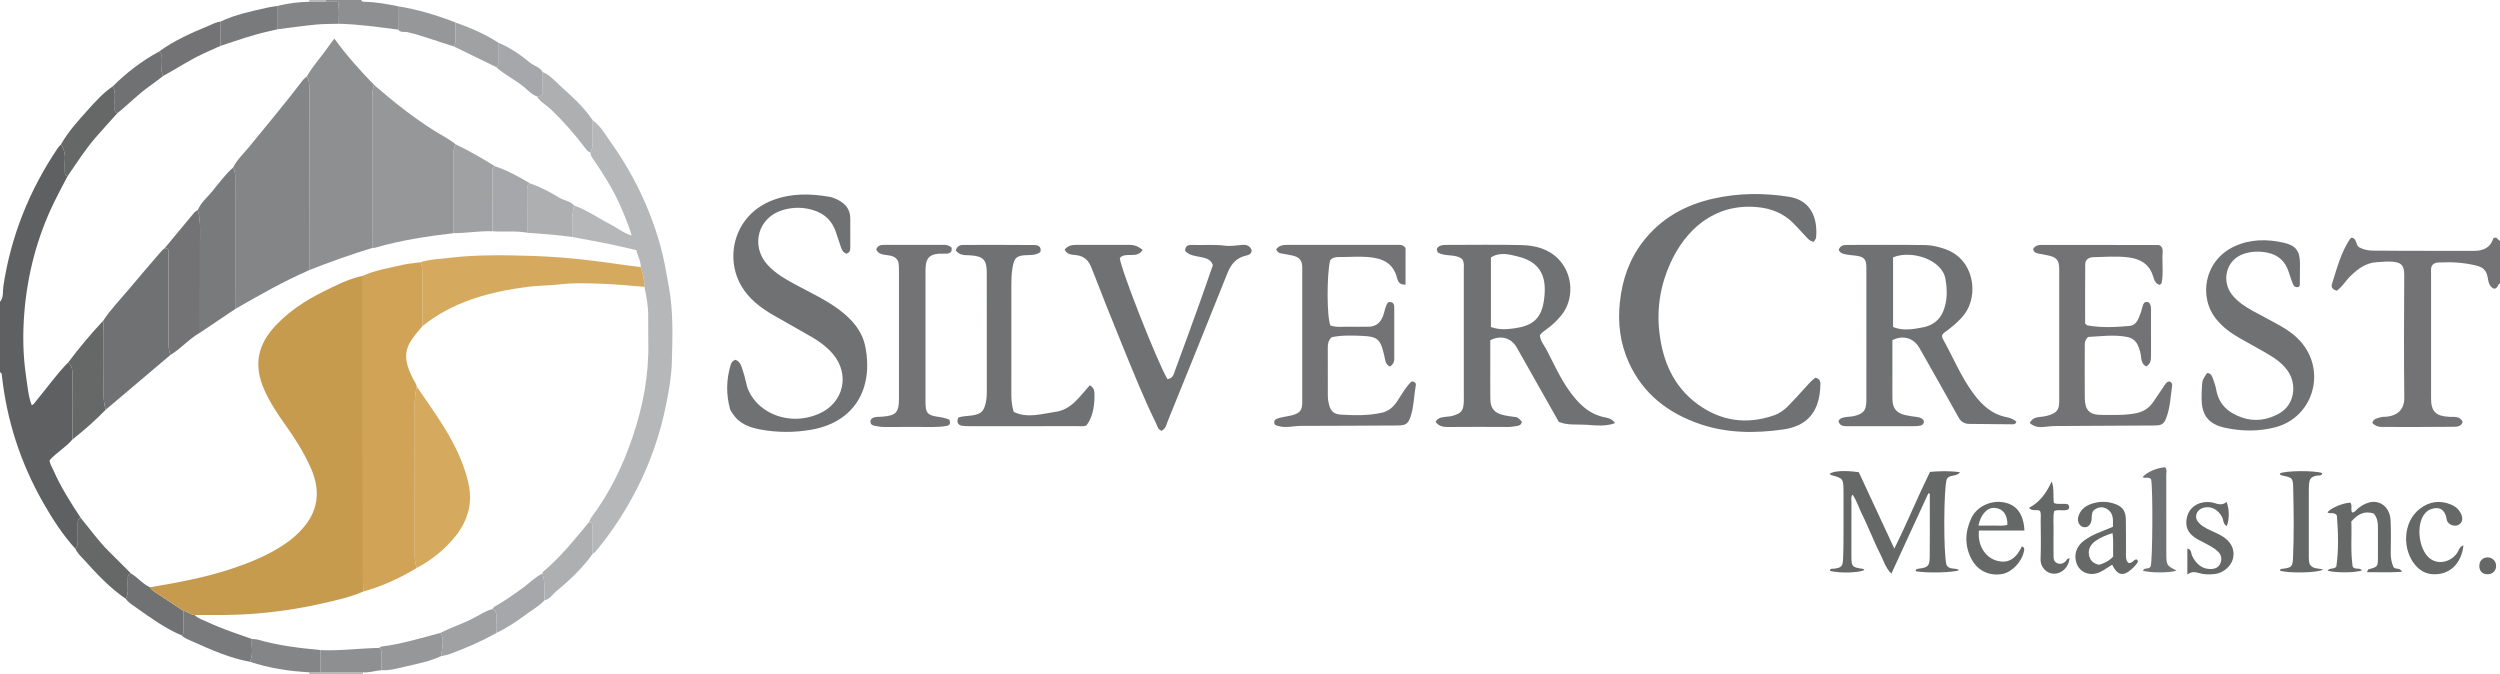 <?xml version="1.0" encoding="iso-8859-1"?>
<!-- Generator: Adobe Illustrator 27.0.0, SVG Export Plug-In . SVG Version: 6.00 Build 0)  -->
<svg version="1.1" id="Layer_1" xmlns="http://www.w3.org/2000/svg" xmlns:xlink="http://www.w3.org/1999/xlink" x="0px" y="0px"
	 viewBox="0 0 1350 364" style="enable-background:new 0 0 1350 364;" xml:space="preserve">
<g>
	<path style="fill:#5F6061;" d="M0,163c2.112-2.467,1.393-5.652,1.812-8.433c4.08-27.063,14.033-51.759,29.253-74.41
		c0.544-0.809,1.261-1.502,1.897-2.249c1.598,2.614,2.327,5.404,2.073,8.505c-0.176,2.151-0.015,4.328-0.032,6.493
		c-0.008,1.099,0.288,1.957,1.483,2.24c-2.441,4.709-4.99,9.366-7.305,14.136c-9.151,18.855-14.38,38.822-16.051,59.656
		c-0.917,11.433-0.752,22.94,0.957,34.315c0.781,5.2,1.116,10.547,3.042,15.559c1.199-0.404,1.594-1.361,2.216-2.108
		c5.838-7.004,11.084-14.5,17.499-21.023c1.527,1.519,2.262,3.154,2.236,5.508c-0.131,12.038,0.007,24.079,0.051,36.119
		c-3.657,4.277-8.653,7.103-12.337,11.192c0.094,2.072,1.224,3.562,1.943,5.209c4.02,9.214,9.396,17.651,14.894,26.019
		c-1.408,0.351-1.643,1.398-1.631,2.647c0.024,2.471-0.01,4.943,0.003,7.415c0.012,2.294,0.248,4.622-1.205,6.648
		c-6.942-7.628-12.502-16.231-17.576-25.156C11.065,249.9,3.622,226.976,0.987,202.507C0.912,201.808,0.746,201.23,0,201
		C0,188.333,0,175.667,0,163z"/>
	<path style="fill:#737375;" d="M1350,153c-1.407,0.546-1.07,2.868-3.24,2.902c-2.758-1.1-3.028-4.047-3.493-6.473
		c-0.664-3.468-2.551-5.103-5.771-5.929c-6.832-1.754-13.758-2.117-20.754-1.745c-0.986,0.052-1.997,0.195-3.04,1.144
		c-1.221,1.251-0.921,3.151-0.922,4.95c-0.016,22.476-0.031,44.952,0.002,67.428c0.01,6.898,2.607,9.437,9.686,9.811
		c2.713,0.143,5.793-0.597,7.397,2.729c-0.894,2.819-3.449,2.629-5.38,2.653c-12.818,0.154-25.638,0.092-38.458,0.084
		c-1.907-0.001-3.553-0.676-4.99-2.159c0.63-2.456,2.846-2.552,4.626-3.097c1.086-0.332,2.317-0.155,3.47-0.307
		c4.817-0.632,9.251-3.198,9.181-10.221c-0.221-22.141-0.164-44.285-0.027-66.427c0.037-5.943-2.478-6.893-7.836-7.084
		c-2.236-0.08-4.617,0.206-6.93,0.319c-5.905,0.287-10.191,3.599-14.226,7.45c-2.628,2.508-4.395,5.845-7.446,7.978
		c-1.998-0.571-3.198-1.732-2.592-3.646c2.644-8.357,4.819-16.917,9.748-24.361c0.168-0.253,0.533-0.375,0.956-0.658
		c2.882,0.457,1.988,3.953,3.968,5.178c4.098,2.329,8.714,1.79,13.121,1.842c16.147,0.193,32.298,0.016,48.447,0.118
		c5.148,0.032,9.132-1.389,10.867-6.696c0.043-0.131,0.251-0.209,0.294-0.242c1.846-0.989,2.104,1.28,3.343,1.462
		C1350,137.667,1350,145.333,1350,153z"/>
	<path style="fill:#8D8F91;" d="M195,0c0.363,0.96,1.186,0.972,2.015,0.986c6.074,0.102,12.014,1.203,17.939,2.418
		c0.016,4.196,0.031,8.393,0.047,12.589c-10.643-1.367-21.269-2.897-32.021-3.16c-0.144-3.849,0.422-7.739-0.452-11.825
		c-2.307,0-4.411,0-6.515,0C176.009,0.671,176.005,0.336,176,0C182.333,0,188.667,0,195,0z"/>
	<path style="fill:#B5B7B9;" d="M167,364c0.055-0.321,0.041-0.639-0.044-0.953c2.007-0.041,4.014-0.082,6.021-0.123
		c7.692,0.042,15.383,0.083,23.075,0.125c-0.083,0.313-0.1,0.63-0.053,0.951C186.333,364,176.667,364,167,364z"/>
	<path style="fill:#B5B7B9;" d="M176,0c0.005,0.336,0.009,0.671,0.014,1.007c-3.019-0.018-6.038-0.036-9.058-0.053
		C167.041,0.639,167.055,0.321,167,0C170,0,173,0,176,0z"/>
	<path style="fill:#707173;" d="M980.377,203.933c1.968,0.605,2.682,1.652,2.65,3.43c-0.252,13.898-6.039,22.581-20.214,24.568
		c-15.105,2.117-30.174,2.074-44.83-2.947c-17.265-5.915-30.771-16.327-38.432-33.285c-4.674-10.345-6.024-21.202-4.814-32.562
		c1.282-12.037,5.033-22.967,12.405-32.576c9.758-12.719,22.987-19.965,38.346-23.376c13.44-2.984,27.128-3.079,40.663-0.902
		c12.181,1.959,15.439,12.079,14.545,21.945c-0.068,0.755-0.731,1.457-1.192,2.322c-2.127-0.154-3.232-1.67-4.451-2.943
		c-2.303-2.406-4.476-4.94-6.845-7.277c-5.438-5.366-12.102-7.881-19.664-8.52c-23.145-1.957-38.449,12.568-46.462,30.128
		c-5.437,11.915-7.502,24.501-6.023,37.444c1.778,15.561,7.619,29.369,20.681,38.891c12.499,9.111,26.347,11.152,41.103,6.05
		c3.066-1.06,5.634-2.89,7.85-5.158c3.256-3.333,6.37-6.805,9.502-10.256C976.757,207.19,978.243,205.403,980.377,203.933z"/>
	<path style="fill:#707173;" d="M397.163,194.284c2.492,0.967,3.084,3.138,3.751,5.164c0.777,2.359,1.493,4.757,1.978,7.189
		c1.985,9.966,11.551,18.087,23.385,19.326c5.545,0.58,10.929-0.338,16.058-2.584c13.298-5.822,16.832-21.271,7.378-32.29
		c-3.07-3.578-6.782-6.413-10.815-8.774c-7.025-4.113-14.172-8.018-21.221-12.091c-6.998-4.043-13.384-8.893-17.473-16.017
		c-9.031-15.733-3.491-38.205,16.91-46.052c10.108-3.888,20.496-3.679,30.945-1.85c1.604,0.281,3.183,0.983,4.644,1.74
		c3.972,2.058,6.436,5.181,6.435,9.872c-0.002,5.166-0.014,10.333,0.014,15.499c0.009,1.585-0.161,3.001-2.138,3.562
		c-1.861-0.663-2.535-2.311-3.103-4.08c-0.861-2.681-1.736-5.358-2.676-8.012c-2.024-5.714-5.954-9.429-11.736-11.302
		c-5.554-1.8-11.098-1.811-16.657-0.211c-13.528,3.894-17.813,19.364-8.262,29.758c4.591,4.996,10.487,8.13,16.348,11.274
		c7.465,4.006,15.16,7.606,22.004,12.681c7.01,5.198,12.71,11.562,14.383,20.312c4.388,22.938-6.241,40.576-29.044,44.614
		c-9.247,1.637-18.554,1.627-27.779-0.103c-5.969-1.12-11.565-3.202-14.995-8.799c-0.435-0.709-1.034-1.378-1.249-2.152
		c-2.231-8.043-2.085-16.075,0.352-24.051C394.942,195.787,395.591,194.788,397.163,194.284z"/>
	<path style="fill:#707173;" d="M831.521,181.038c0.36,3.391,2.516,5.659,3.866,8.285c3.719,7.236,7.061,14.688,11.779,21.375
		c5.002,7.089,10.778,13.071,19.86,14.756c1.648,0.306,3.541,0.822,5.093,3.044c-5.181,1.893-10.34,1.236-15.241,0.89
		c-5.051-0.357-10.323,0.437-15.127-1.576c-7.633-13.508-15.132-26.825-22.68-40.114c-2.983-5.251-8.618-6.9-14.314-3.972
		c0,4.253,0,8.73,0,13.206c0,6.166-0.073,12.332,0.024,18.496c0.081,5.131,2.107,7.55,7.116,8.731
		c1.771,0.418,3.585,0.7,5.395,0.899c2.236,0.245,2.24,0.198,4.492,2.617c-0.107,1.357-0.945,2.049-2.209,2.268
		c-1.796,0.311-3.575,0.635-5.43,0.625c-10.831-0.058-21.663-0.09-32.494,0.016c-2.687,0.026-4.826-0.594-6.455-2.751
		c1.175-2.289,3.223-2.44,5.171-2.708c1.475-0.203,2.945-0.212,4.413-0.69c4.333-1.412,5.334-2.538,5.652-7.055
		c0.07-0.995,0.028-1.999,0.028-2.998c0.001-22.829,0.008-45.659-0.011-68.488c-0.002-1.973,0.339-4.016-0.816-5.922
		c-3.806-3.139-9.126-1.111-13.231-3.684c-0.836-1.56-0.591-2.704,1.194-3.512c1.286-0.583,2.59-0.526,3.915-0.527
		c13.331-0.004,26.667-0.231,39.991,0.088c7.384,0.177,14.456,1.876,20.005,7.516c7.966,8.096,8.756,21.762,1.529,30.515
		c-2.338,2.832-4.983,5.379-7.992,7.507C833.818,178.74,832.566,179.554,831.521,181.038z M805.096,176.587
		c4.45,1.62,8.647,1.295,12.973,0.669c9.507-1.375,14.107-5.164,15.586-14.6c1.818-11.598-0.554-20.869-13.872-24.106
		c-4.598-1.117-9.673-2.695-14.688,0.466C805.096,151.404,805.096,163.823,805.096,176.587z"/>
	<path style="fill:#B5B7B9;" d="M320.037,64.914c4.288,3.066,6.787,7.687,9.726,11.809c12.068,16.929,21.05,35.438,26.711,55.461
		c2.096,7.412,3.301,15.047,4.707,22.637c2.507,13.531,1.96,27.107,1.627,40.66c-0.184,7.513-1.53,15.062-2.994,22.467
		c-3.175,16.058-8.46,31.475-15.918,46.051c-6.184,12.086-13.578,23.44-22.316,33.875c-0.411,0.491-1.025,0.812-1.544,1.213
		c-0.013-4.815-0.05-9.629-0.023-14.444c0.008-1.457-0.07-2.713-2-2.638c0.446-0.883,0.772-1.855,1.355-2.636
		c9.874-13.224,16.987-27.84,22.256-43.437c5.584-16.53,8.825-33.415,8.464-50.923c-0.103-4.993-0.033-9.99-0.062-14.985
		c-0.029-5.131-1.002-10.14-2.015-15.142c-0.018-3.666-0.813-7.184-2.007-10.628c0.088-3.23-1.654-5.944-2.372-9.152
		c-4.526-1.05-8.957-2.183-13.434-3.092c-7.053-1.432-14.137-2.712-21.207-4.057c0.083-5.681-0.416-11.398,1.024-16.998
		c7.042,2.51,13.114,6.887,19.715,10.245c3.592,1.827,6.708,4.596,11.371,5.981c-1.874-6.249-4.167-11.625-6.542-16.947
		c-3.849-8.625-8.942-16.55-14.254-24.327c-0.775-1.134-1.507-2.164-1.462-3.578c0.92-1.592,1.236-3.279,1.191-5.139
		C319.935,73.1,320.024,69.006,320.037,64.914z"/>
	<path style="fill:#707173;" d="M992.9,134.953c0.747-2.309,2.498-2.692,4.373-2.695c14.153-0.022,28.308-0.129,42.458,0.075
		c3.598,0.052,7.222,0.968,10.677,2.177c15.744,5.505,18.205,24.746,10.45,35.112c-2.534,3.388-5.734,5.983-8.979,8.577
		c-1.03,0.823-2.315,1.346-3.14,2.793c0.052,0.432-0.058,1.18,0.235,1.701c5.614,9.96,9.868,20.684,16.751,29.932
		c4.573,6.144,9.935,11.123,17.837,12.641c1.886,0.362,3.757,1.163,5.274,2.369c-0.325,1.555-1.408,1.5-2.382,1.492
		c-7.657-0.064-15.314-0.185-22.971-0.224c-2.761-0.014-4.538-1.089-5.936-3.621c-6.9-12.498-13.978-24.897-21.017-37.317
		c-3.079-5.433-8.816-7.208-14.629-4.286c0,6.281,0,12.753,0,19.226c0,4.329-0.081,8.66,0.025,12.987
		c0.111,4.522,2.151,7.044,6.547,8.166c1.921,0.49,3.909,0.758,5.882,1c1.85,0.227,3.594,0.526,4.51,2.173
		c0.17,1.729-0.832,2.372-2,2.635c-1.123,0.253-2.315,0.266-3.477,0.267c-11.822,0.017-23.644,0.006-35.466,0.016
		c-2.196,0.002-4.411,0.093-5.134-2.74c0.824-1.84,2.569-1.944,4.163-2.228c1.305-0.233,2.67-0.167,3.957-0.458
		c5.388-1.218,6.918-3.038,6.928-8.64c0.042-23.977,0.031-47.954,0.005-71.931c-0.005-4.071-1.32-5.543-5.581-6.074
		c-2.306-0.287-4.622-0.38-6.877-1.042C994.367,136.735,993.548,136.308,992.9,134.953z M1022.254,138.965c0,12.71,0,25.265,0,37.61
		c5.586,2.29,10.894,1.152,16.073,0.206c4.956-0.905,8.925-3.692,10.943-8.536c2.374-5.698,2.321-11.603,1.279-17.609
		C1048.725,140.114,1032.118,134.841,1022.254,138.965z"/>
	<path style="fill:#737375;" d="M1096.062,228.435c1.409-2.744,3.437-3.041,5.404-3.265c1.658-0.189,3.282-0.385,4.883-0.912
		c4.365-1.436,5.614-2.945,5.62-7.586c0.032-23.825,0.032-47.649,0-71.474c-0.007-4.784-1.445-6.355-6.314-7.333
		c-1.628-0.327-3.266-0.599-4.891-0.939c-1.335-0.28-2.601-0.69-2.864-2.462c0.947-1.795,2.702-2.213,4.555-2.214
		c20.991-0.01,41.983,0.011,62.974,0.049c0.461,0.001,0.921,0.302,1.204,0.401c1.297,1.142,1.267,2.508,1.182,3.835
		c-0.35,5.457,0.539,10.955-0.566,16.377c-0.074,0.362-0.689,0.614-1.078,0.939c-2.281-0.741-2.893-2.64-3.467-4.557
		c-1.975-6.606-6.891-9.522-13.294-10.307c-6.3-0.773-12.639-0.274-18.961-0.115c-2.482,0.062-4.383,1.302-4.415,3.826
		c-0.137,10.792-0.058,21.586-0.058,32c0.674,0.593,0.896,0.959,1.173,1.008c7.598,1.35,15.251,1.005,22.851,0.283
		c3.633-0.345,4.772-3.79,5.885-6.776c0.576-1.545,0.844-3.206,1.426-4.748c0.468-1.242,1.481-1.746,2.924-1.235
		c1.503,1.334,1.311,3.215,1.315,5.021c0.014,7.83,0.002,15.661,0.009,23.491c0.002,2.354-0.036,4.679-2.624,6.148
		c-2.215-1.154-2.598-3.311-2.808-5.425c-0.201-2.025-0.795-3.901-1.564-5.738c-1.034-2.469-2.939-4.145-5.494-4.684
		c-7.401-1.561-14.776-0.38-21.463-0.092c-1.964,1.762-1.814,3.332-1.819,4.802c-0.029,9.496-0.093,18.994,0.017,28.489
		c0.072,6.199,2.64,8.798,8.831,8.798c6.143-0.001,12.3,0.306,18.423-0.819c4.185-0.769,7.399-2.705,9.732-6.233
		c2.108-3.187,4.256-6.349,6.444-9.481c0.556-0.796,1.21-1.638,2.42-1.49c1.076,0.442,1.462,1.311,1.293,2.404
		c-0.833,5.4-0.991,10.915-2.778,16.155c-1.518,4.453-2.441,5.164-7.185,5.191c-15.992,0.092-31.983,0.156-47.974,0.26
		c-3.487,0.023-6.962-0.073-10.457,0.434C1101.67,230.878,1098.66,230.746,1096.062,228.435z"/>
	<path style="fill:#737375;" d="M689.136,134.599c1.613-2.086,3.683-2.379,5.917-2.377c19.991,0.015,39.982,0.007,59.973,0.014
		c1.15,0,2.374-0.233,3.977,1.677c0.023,5.955,0.023,12.805-0.004,19.767c-3.401,0.245-4.186-1.894-4.625-3.645
		c-2.075-8.281-8.192-10.629-15.696-11.247c-5.162-0.425-10.314,0.067-15.47-0.002c-1.864-0.025-3.659,0.258-4.937,1.814
		c-1.861,7.774-1.803,30.866,0.156,35.162c3.455,1.21,7.147,0.55,10.772,0.66c3.162,0.096,6.33-0.009,9.495,0.02
		c4.241,0.038,6.826-2.164,8.209-6c0.888-2.461,1.121-5.182,2.711-7.256c2.456-0.446,3.28,0.77,3.285,2.753
		c0.023,9.329,0.021,18.658,0,27.987c-0.004,1.784-0.898,3.077-2.284,4.023c-2.634-1.172-2.567-3.577-3.034-5.582
		c-2.077-8.915-3.206-10.605-12.003-10.991c-5.51-0.242-11.248-0.402-16.481,0.717c-1.895,1.81-2.096,3.75-2.09,5.797
		c0.023,8.663-0.004,17.326,0.026,25.988c0.004,1.153,0.151,2.323,0.376,3.456c0.88,4.433,2.487,6.336,6.826,6.581
		c7.304,0.412,14.672,0.567,21.873-1.016c3.482-0.765,6.211-2.926,8.247-6.033c2.444-3.728,4.636-7.669,7.733-10.772
		c1.697-0.24,2.665,0.74,2.455,1.905c-1.001,5.544-0.987,11.261-2.734,16.671c-1.378,4.268-2.586,5.073-7.284,5.097
		c-17.323,0.087-34.645,0.202-51.968,0.222c-4.127,0.005-8.25,1.304-12.39,0.032c-0.637-0.196-1.294-0.257-1.885-0.929
		c-0.854-2.481,1.116-3.016,2.868-3.48c2.235-0.593,4.564-0.834,6.798-1.432c3.918-1.049,5.256-2.683,5.263-6.699
		c0.041-24.322,0.038-48.645,0.003-72.967c-0.006-3.951-1.463-5.639-5.388-6.544c-1.94-0.447-3.921-0.715-5.88-1.08
		C690.758,136.669,689.728,136.208,689.136,134.599z"/>
	<path style="fill:#707173;" d="M574.929,134.788c1.647-2.119,3.819-2.554,6.211-2.55c9.66,0.015,19.32,0.02,28.979-0.003
		c2.596-0.006,4.755,0.949,6.906,2.658c-2.924,5.148-9.208,0.844-12.33,4.443c0.395,5.809,20.38,56.472,25.735,65.399
		c3.144-0.336,3.521-3.132,4.32-5.283c4.498-12.111,8.887-24.262,13.257-36.421c2.406-6.696,4.701-13.432,6.948-19.868
		c-1.167-3.144-3.57-3.698-6.062-4.25c-3.167-0.701-6.614-0.798-8.947-3.485c0.055-2.595,1.583-3.266,3.664-3.176
		c5.973,0.26,11.946-0.368,17.938,0.417c3.064,0.401,6.27-0.211,9.406-0.439c2.459-0.179,4.2,0.659,4.985,3.065
		c-0.251,1.856-1.46,2.39-3.08,2.737c-5.196,1.112-8.102,4.608-10.022,9.411c-10.647,26.631-21.385,53.225-32.179,79.796
		c-0.775,1.908-1.065,4.286-3.476,5.404c-1.898-0.711-2.246-2.708-2.998-4.24c-6.656-13.557-12.251-27.58-17.961-41.546
		c-5.71-13.965-11.3-27.982-16.736-42.056c-1.605-4.155-3.971-6.6-8.574-7.063C578.819,137.528,576.167,137.511,574.929,134.788z"/>
	<path style="fill:#707173;" d="M1241.425,154.893c-2.079,0.65-2.841-0.508-3.343-1.76c-0.798-1.994-1.443-4.052-2.108-6.098
		c-1.841-5.669-5.427-9.344-11.445-10.573c-4.346-0.887-8.579-0.804-12.779,0.574c-9.933,3.258-12.136,14.837-6.577,21.947
		c3.048,3.898,7.051,6.519,11.269,8.865c4.789,2.664,9.696,5.117,14.467,7.811c4.792,2.706,9.241,5.827,12.69,10.284
		c12.473,16.114,4.815,39.597-14.897,44.773c-8.943,2.348-18.148,2.23-27.184,0.275c-8.934-1.933-12.618-6.768-12.651-15.799
		c-0.008-2.33,0.058-4.665,0.209-6.99c0.189-2.904,0.532-3.612,2.759-6.767c2.105,0.013,2.668,1.683,3.22,3.215
		c0.672,1.865,1.357,3.763,1.692,5.705c1.409,8.186,6.76,12.714,14.15,15.183c6.634,2.216,13.129,1.291,19.253-1.918
		c9.41-4.931,9.803-15.919,5.873-22.363c-2.695-4.419-6.764-7.314-11.053-9.88c-5.271-3.152-10.73-5.987-16.044-9.071
		c-4.468-2.593-8.567-5.636-11.918-9.678c-10.087-12.167-6.689-31.909,9.375-39.492c8.608-4.063,17.738-4.126,26.83-2.076
		c6.639,1.497,8.758,4.559,8.786,11.317c0.016,3.83-0.035,7.66-0.088,11.49C1241.908,154.164,1241.641,154.456,1241.425,154.893z"/>
	<path style="fill:#707173;" d="M516.1,135.193c0.737-2.164,2.107-2.936,3.923-2.938c12.82-0.013,25.64-0.054,38.459,0.058
		c2.052,0.018,4.034,0.809,3.332,3.762c-2.087,1.649-4.553,1.642-7.043,1.696c-5.884,0.129-7.156,1.399-8.063,7.108
		c-0.447,2.812-0.571,5.605-0.57,8.43c0.009,19.646,0.025,39.292-0.016,58.939c-0.007,3.173,0.135,6.299,1.256,10.149
		c7.292,3.641,15.158,1.074,22.771-0.026c8.548-1.235,13.067-8.518,18.329-14.315c2.409,1.267,2.525,3.188,2.547,5.248
		c0.073,6.981-1.397,12.658-4.371,16.444c-1.419,0.643-2.94,0.382-4.422,0.384c-19.313,0.017-38.626,0.014-57.94,0.005
		c-1.497-0.001-3.012,0.045-4.486-0.164c-2.544-0.36-3.341-1.852-2.338-4.463c2.581-0.965,5.443-0.77,8.174-1.284
		c4.14-0.778,5.539-2.094,6.572-6.34c0.476-1.954,0.661-3.91,0.658-5.922c-0.028-21.644-0.008-43.288-0.023-64.932
		c-0.004-6.724-2.015-8.73-8.907-9.144C521.181,137.724,518.204,138.099,516.1,135.193z"/>
	<path style="fill:#737375;" d="M512.596,226.584c0.538,1.132,0.614,1.92,0.004,2.818c-0.32,0.145-0.743,0.442-1.205,0.532
		c-5.276,1.017-10.615,0.558-15.93,0.612c-5.831,0.059-11.664-0.046-17.494,0.046c-2.027,0.032-3.977-0.307-5.919-0.707
		c-1.472-0.304-2.296-1.284-1.917-2.954c0.676-1.353,1.949-1.675,3.307-1.794c0.995-0.087,1.998-0.065,2.994-0.142
		c7.353-0.569,8.996-2.278,9.001-9.521c0.016-22.826,0.006-45.652,0.006-68.478c0-2.163,0.042-4.33-0.468-5.927
		c-2.56-5.279-9.527-1.407-11.822-6.336c0.812-2.183,2.406-2.493,4.135-2.495c10.828-0.016,21.655-0.02,32.483-0.021
		c1.537,0,2.937,0.408,4.079,1.479c0.409,2.195-0.704,3.165-2.683,3.292c-1.66,0.107-3.348-0.105-4.993,0.088
		c-4.06,0.478-5.849,2.357-6.278,6.451c-0.138,1.321-0.12,2.661-0.12,3.993c-0.006,23.159-0.009,46.318-0.002,69.477
		c0.002,6.166,1.008,7.294,7.381,8.165C508.972,225.409,510.715,225.849,512.596,226.584z"/>
	<path style="fill:#666767;" d="M1041.285,266.417c-6.551,14.243-13.101,28.486-19.941,43.358
		c-3.353-3.379-4.247-7.294-6.019-10.653c-1.854-3.514-3.35-7.217-4.994-10.842c-1.577-3.477-3.025-7.019-4.746-10.423
		c-1.773-3.506-2.878-7.352-5.177-10.771c-1.094,1.363-0.625,2.703-0.631,3.928c-0.046,9.661-0.046,19.321-0.018,28.982
		c0.018,6.087,0.288,6.353,6.217,7.177c0.288,0.04,0.54,0.345,0.807,0.529c-2.106,1.623-13.502,1.967-18.612,0.562
		c0.144-1.574,1.39-1.046,2.269-1.173c3.79-0.548,4.608-1.142,4.802-4.985c0.276-5.482,0.226-10.983,0.255-16.476
		c0.035-6.662,0.051-13.325-0.003-19.988c-0.059-7.271-0.108-7.276-6.843-9.165c-0.229-0.064-0.355-0.497-0.528-0.759
		c2.455-1.458,8.344-1.765,15.625-0.729c6.171,13.272,12.447,26.77,19.188,41.268c6.999-14.114,12.582-27.844,19.265-41.448
		c5.172-0.41,10.333-0.628,16.23,0.196c-2.243,2.767-5.566,0.908-7.182,3.729c-1.677,4.926-1.848,40.286-0.135,46.334
		c1.526,2.861,4.703,1.289,6.817,2.802c-3.148,1.378-17.576,1.683-23.443,0.597c-0.055-1.14,0.707-1.267,1.593-1.382
		c5.114-0.663,5.895-1.408,5.963-6.594c0.108-8.16,0.039-16.323,0.044-24.484c0.002-3.157,0-6.313,0-9.47
		C1041.821,266.498,1041.553,266.458,1041.285,266.417z"/>
	<path style="fill:#666767;" d="M1261.61,305.989c1.396-9.514,0.961-18.894,0.3-27.62c-1.7-2.266-3.729-0.559-5.088-1.719
		c1.857-2.346,8.151-5.002,12.388-5.243c1.193,1.604-0.008,3.618,0.89,5.313c1.539,0.063,2.153-1.333,3.126-2.099
		c1.858-1.463,3.838-2.71,6.104-3.292c6.033-1.549,11.246,2.678,11.59,9.672c0.285,5.815,0.125,11.655,0.08,17.483
		c-0.021,2.692,0.362,5.263,1.453,7.692c1.034,1.581,3.458,0.079,4.634,2.586c-6.457,0.515-12.521,0.154-18.908,0.247
		c0.442-1.011,0.511-1.493,0.695-1.542c5.165-1.365,5.189-1.365,5.211-6.634c0.022-5.329-0.013-10.659,0.011-15.988
		c0.012-2.717-0.382-5.289-2.247-7.502c-4.969-1.725-8.663,0.305-12.126,4.25c0.306,7.992-0.51,16.261,0.725,24.441
		c1.229,1.88,3.813,0.176,5.007,1.994c-3.49,1.29-14.076,1.389-18.525,0.165C1257.912,306.375,1260.251,307.661,1261.61,305.989z"/>
	<path style="fill:#666767;" d="M1140.974,284.481c0.062-3.575,0.504-7.185-2.95-9.484c-2.719-1.809-5.362-1.162-7.584,0.73
		c-1.174,1.678-0.775,3.401-0.992,5.029c-0.354,2.657-2.155,4.245-4.232,3.922c-2.173-0.337-3.662-2.911-2.975-5.483
		c0.93-3.48,3.373-5.763,6.629-6.942c3.976-1.439,8.097-1.708,12.244-0.457c4.67,1.408,6.713,3.726,6.837,8.546
		c0.154,5.99,0.051,11.987,0.069,17.981c0.006,1.972-0.268,4.02,1.236,5.575c2.096,0.696,2.76-1.719,4.405-1.834
		c1.426,0.797,0.613,1.741,0.076,2.477c-0.681,0.934-1.524,1.765-2.379,2.552c-4.728,4.354-7.87,3.784-10.805-2.157
		c-2.219,1.367-4.316,2.954-6.647,4.035c-5.322,2.467-11.04,0.102-12.647-5.013c-1.44-4.582-0.016-8.883,3.978-11.924
		C1129.806,288.555,1135.25,286.91,1140.974,284.481z M1141.113,300.566c-0.18-4.21,0.29-8.33-0.357-12.673
		c-3.386,1.075-6.454,2.268-9.164,4.217c-2.435,1.751-3.994,4.035-3.59,7.196c0.407,3.188,2.317,5.021,5.495,5.685
		C1136.191,304.179,1138.755,303.076,1141.113,300.566z"/>
	<path style="fill:#666767;" d="M1231.107,255.654c2.901-1.548,19.059-1.679,22.925-0.18c-0.308,1.716-1.734,1.118-2.767,1.331
		c-3.36,0.693-4.109,1.5-4.406,4.961c-0.114,1.325-0.101,2.663-0.102,3.995c-0.007,10.833-0.01,21.666,0.001,32.499
		c0.002,2.158-0.137,4.333,0.455,6.349c1.634,2.812,4.675,2.163,7.286,2.915c-2.463,1.844-18.827,2.142-23.333,0.613
		c0.204-1.135,1.118-0.938,1.9-1.052c4.396-0.64,4.957-1.129,5.161-5.659c0.561-12.488,0.39-24.985,0.113-37.475
		c-0.133-6.014-0.358-6.001-6.313-7.267C1231.545,256.58,1231.166,256.219,1231.107,255.654z"/>
	<path style="fill:#666767;" d="M1093.195,286.476c-8.447,0-16.529,0-24.56,0c-0.85,7.915,3.286,14.314,9.223,16.174
		c7.085,2.22,11.211-1.72,13.954-7.617c1.632,0.616,1.303,1.7,1.136,2.575c-1.1,5.76-6.517,11.428-11.722,12.345
		c-6.824,1.203-13.1-1.622-16.429-7.709c-4.048-7.402-3.743-15.076-0.251-22.497c2.848-6.052,10.07-9.484,16.666-8.603
		C1088.626,272.135,1092.709,277.118,1093.195,286.476z M1068.372,283.822c2.691,0,5.31,0.067,7.923-0.019
		c2.578-0.084,5.213,0.427,7.712-0.416c0.05-5.579-2.505-8.853-6.968-9.142C1073.122,273.991,1069.559,277.791,1068.372,283.822z"/>
	<path style="fill:#666767;" d="M1330.27,294.481c-1.153,10.31-7.935,16.272-16.895,15.57c-3.749-0.294-6.697-2.103-9.016-4.774
		c-7.137-8.222-7.06-23.205,2.284-30.486c5.176-4.034,10.838-4.817,16.87-2.345c2.516,1.031,4.524,2.784,5.607,5.408
		c1.094,2.652,0.328,4.899-1.993,5.77c-2.181,0.818-4.941-0.384-5.81-2.574c-0.179-0.452-0.147-0.983-0.259-1.467
		c-1.06-4.613-3.954-6.203-8.374-4.621c-1.461,0.523-2.606,1.457-3.53,2.674c-4.475,5.897-3.107,18.607,2.528,23.557
		c4.457,3.915,11.501,2.657,15.211-2.648C1327.778,297.279,1327.913,295.392,1330.27,294.481z"/>
	<path style="fill:#666767;" d="M1181.171,310.24c0-5.277,0-9.547,0-14.036c2.383,0.541,1.944,2.666,2.569,3.95
		c2.358,4.839,5.839,7.307,10.386,7.104c2.415-0.108,4.188-1.101,5.001-3.377c0.788-2.207,0.344-4.29-1.341-5.971
		c-1.904-1.899-4.305-3.086-6.626-4.371c-1.74-0.963-3.583-1.755-5.263-2.81c-4.701-2.953-6.171-6.685-4.835-11.903
		c1.151-4.496,5.285-7.579,10.414-7.727c1.495-0.043,2.955,0.099,4.416,0.582c2.2,0.728,4.464,1.174,6.458-0.664
		c1.54,3.985,1.558,9.504,0.101,13.067c-2.109-1.079-1.705-3.442-2.623-5.074c-2.133-3.793-5.578-5.742-9.426-4.953
		c-2.097,0.43-3.713,1.616-4.336,3.666c-0.578,1.903,0.208,3.524,1.636,4.922c2.318,2.27,5.268,3.432,8.115,4.74
		c1.97,0.904,3.91,1.829,5.629,3.136c3.948,3.001,5.444,7.061,4.287,11.39c-1.079,4.037-5.355,7.618-9.832,8.07
		c-2.814,0.285-5.657,0.308-8.404-0.508C1185.534,308.888,1183.626,308.434,1181.171,310.24z"/>
	<path style="fill:#ADAFB1;" d="M320.037,64.914c-0.012,4.092-0.101,8.187-0.002,12.276c0.045,1.861-0.271,3.547-1.191,5.139
		c-1.379-0.35-2.096-1.358-2.929-2.464c-5.584-7.411-11.676-14.383-18.409-20.788c-2.503-2.381-5.743-3.964-7.606-7.033
		c0.918-0.161,1.956,0.214,3.135-1.008c0-3.767,0-7.944,0-12.122c3.677,1.401,6.23,4.432,8.954,6.936
		C308.422,51.767,315.133,57.513,320.037,64.914z"/>
	<path style="fill:#707173;" d="M1157.171,308.163c0.764-1.973,3.304-0.436,4.213-2.349c1-3.363,1.255-41.437,0.243-46.94
		c-1.159-1.643-3.195-0.313-4.645-1.212c2.335-2.733,7.572-5.009,12.161-5.353c1.183,1.263,0.636,2.84,0.64,4.267
		c0.045,13.828,0.026,27.656,0.027,41.484c0,7.225,0.001,7.225,5.522,10.066C1171.881,309.395,1161.132,309.437,1157.171,308.163z"
		/>
	<path style="fill:#ADAFB1;" d="M318.014,282.005c1.93-0.075,2.008,1.181,2,2.638c-0.027,4.814,0.01,9.629,0.023,14.444
		c-5.592,7.773-12.466,14.307-19.834,20.339c-1.993,1.631-3.304,4.179-6.14,4.716c-0.249-4.811,0.427-9.697-1.162-14.4
		c0.087-0.318,0.07-0.762,0.278-0.934C302.639,300.966,310.217,291.385,318.014,282.005z"/>
	<path style="fill:#969799;" d="M238.154,354.313c-6.087,2.849-12.659,4.085-19.127,5.602c-4.274,1.002-8.557,2.231-13.039,1.983
		c0.004-3.061,0.013-6.121,0.011-9.182c-0.001-1.109,0.201-2.314-1.199-2.835c0.397-0.266,0.773-0.721,1.195-0.77
		c5.375-0.624,10.647-1.788,15.883-3.088c5.378-1.335,10.711-2.856,16.063-4.296C240.063,345.888,238.732,350.107,238.154,354.313z"
		/>
	<path style="fill:#969799;" d="M215.001,15.992c-0.016-4.196-0.032-8.393-0.047-12.589c10.679,1.722,20.972,4.813,31.024,8.756
		c0.007,1.78,0.073,3.562,0.007,5.339c-0.094,2.538,0.568,5.186-0.99,7.534c-8.335-2.47-16.433-5.697-24.937-7.66
		C218.39,16.988,216.3,17.777,215.001,15.992z"/>
	<path style="fill:#666767;" d="M1117.517,301.388c-0.237,4.723-4.034,8.496-8.48,8.403c-4.038-0.084-7.316-3.612-7.132-7.982
		c0.294-6.984,0.101-13.989,0.06-20.985c-0.01-1.642,0.328-3.33-0.372-4.907c-1.699-1.106-4.005,0.455-5.967-1.656
		c6.029-3.113,9.526-8.319,12.3-14.29c1.462,3.997,0.614,7.802,1.178,11.652c2.399,0.997,4.945,0.09,7.366,0.631
		c0.921,0.647,1.185,1.483,0.565,2.732c-2.315,1.302-5.128-0.157-7.768,0.957c-0.726,3.352-0.272,6.845-0.335,10.305
		c-0.079,4.329-0.035,8.662-0.011,12.992c0.011,1.993-0.203,4.216,2.281,4.986c2.21,0.685,3.831-0.354,5.048-2.219
		C1116.459,301.684,1117.044,301.606,1117.517,301.388z"/>
	<path style="fill:#9FA1A2;" d="M238.154,354.313c0.579-4.207,1.91-8.426-0.213-12.586c6.057-3.151,12.641-5.12,18.646-8.422
		c2.978-1.638,5.904-3.48,9.244-4.398c1.941,0.652,2.237,2.156,2.19,3.959c-0.078,2.984-0.033,5.971-0.04,8.957
		c-8.004,4.554-16.43,8.16-25.066,11.329C241.339,353.73,239.766,354.033,238.154,354.313z"/>
	<path style="fill:#8D8F91;" d="M204.799,349.881c1.4,0.521,1.198,1.727,1.199,2.835c0.002,3.061-0.007,6.121-0.011,9.182
		c-3.324,0.277-6.544,1.449-9.934,1.151c-7.692-0.042-15.383-0.083-23.075-0.125c0.006-3.962,0.011-7.923,0.017-11.885
		C183.629,351.573,194.189,350.033,204.799,349.881z"/>
	<path style="fill:#A6A7AA;" d="M267.98,341.822c0.007-2.986-0.039-5.973,0.04-8.957c0.047-1.803-0.249-3.307-2.19-3.959
		c0.446-0.469,0.813-1.078,1.351-1.385c5.412-3.08,10.475-6.649,15.501-10.327c3.398-2.486,6.337-5.633,10.218-7.454
		c1.589,4.703,0.913,9.589,1.162,14.4c-3.279,3.519-7.552,5.747-11.33,8.613C278.131,336.245,273.2,339.292,267.98,341.822z"/>
	<path style="fill:#A6A7AA;" d="M293.034,38.915c0,4.177,0,8.354,0,12.122c-1.179,1.222-2.217,0.847-3.135,1.008
		c-2.861-1.015-4.83-3.337-7.06-5.165c-4.794-3.929-10.476-6.566-15.061-10.748c1.426-0.522,1.217-1.745,1.219-2.867
		c0.008-3.427,0.006-6.854,0.008-10.281c6.254,2.647,11.868,6.44,17.014,10.722C288.286,35.592,291.499,36.149,293.034,38.915z"/>
	<path style="fill:#9FA1A2;" d="M269.005,22.983c-0.002,3.427,0,6.854-0.008,10.281c-0.003,1.122,0.206,2.345-1.219,2.867
		c-7.595-3.7-15.189-7.4-22.784-11.099c1.559-2.348,0.896-4.996,0.99-7.534c0.066-1.777,0-3.559-0.007-5.339
		C254.024,14.979,261.809,18.355,269.005,22.983z"/>
	<path style="fill:#666767;" d="M1338.832,305.768c-0.063-2.794,1.757-4.752,4.433-4.771c2.635-0.018,4.673,2.021,4.639,4.645
		c-0.032,2.479-1.805,4.322-4.285,4.452C1340.735,310.244,1338.895,308.582,1338.832,305.768z"/>
	<path style="fill:#666767;" d="M40.797,296.439c1.453-2.026,1.217-4.354,1.205-6.648c-0.013-2.471,0.021-4.943-0.003-7.415
		c-0.012-1.25,0.223-2.297,1.631-2.647c4.946,5.921,9.396,12.258,14.871,17.734c4.073,4.074,8.156,8.137,12.235,12.205
		c-2.272,0.63-1.619,2.515-1.735,4.062c-0.242,3.218,0.718,6.576-1.119,9.608c-8.564-5.877-15.615-13.388-22.497-21.052
		C43.744,300.458,41.782,298.81,40.797,296.439z"/>
	<path style="fill:#797A7C;" d="M134.901,357.348c-10.761-1.951-20.663-6.361-30.551-10.773c-2.211-0.987-4.587-1.79-6.398-3.546
		c1.417-0.596,1.024-1.858,1.038-2.933c0.045-3.406,0.045-6.812,0.062-10.218c2.205,0.178,3.754,2.118,5.985,2.229
		c2.064,2.007,4.82,2.729,7.32,3.917c7.639,3.63,15.689,6.192,23.637,9.019C135.646,349.147,136.927,353.394,134.901,357.348z"/>
	<path style="fill:#848587;" d="M134.901,357.348c2.026-3.954,0.745-8.202,1.093-12.305c1.143,0.129,2.333,0.097,3.422,0.413
		c10.976,3.187,22.263,4.463,33.579,5.582c-0.006,3.962-0.011,7.923-0.017,11.885c-2.007,0.041-4.014,0.082-6.021,0.123
		C156.04,362.45,145.311,360.794,134.901,357.348z"/>
	<path style="fill:#707173;" d="M99.052,329.878c-0.017,3.406-0.017,6.812-0.062,10.218c-0.014,1.075,0.378,2.337-1.038,2.933
		c-8.732-3.687-16.35-9.214-24.022-14.634c-2.139-1.511-4.453-2.87-6.047-5.057c1.837-3.033,0.877-6.39,1.119-9.608
		c0.116-1.546-0.537-3.432,1.735-4.062c3.652,2.136,6.293,5.655,10.196,7.446c0.807,1.303,1.992,2.139,3.271,2.962
		C89.189,323.287,94.108,326.602,99.052,329.878z"/>
	<path style="fill:#666767;" d="M36.486,95.148c-1.195-0.284-1.491-1.142-1.483-2.24c0.017-2.165-0.145-4.342,0.032-6.493
		c0.254-3.101-0.475-5.891-2.073-8.505c3.963-6.935,9.318-12.798,14.611-18.682c4.078-4.534,8.175-9.093,13.277-12.565
		c1.946,3.212,0.832,6.771,1.176,10.165c0.152,1.497-0.874,3.424,1.331,4.306c-3.839,4.291-7.714,8.55-11.508,12.881
		C46.088,80.589,41.437,87.98,36.486,95.148z"/>
	<path style="fill:#737375;" d="M85.817,27.899c8.149-6.011,17.34-10.037,26.612-13.889c2.117-0.88,4.144-2.077,6.505-2.289
		c0.017,4.367,0.035,8.734,0.052,13.101c-3.273,1.471-6.575,2.883-9.814,4.426c-7.305,3.48-14.066,7.943-21.15,11.823
		c-1.214-2.985-0.986-6.123-1.056-9.244C86.934,30.468,87.716,28.755,85.817,27.899z"/>
	<path style="fill:#848587;" d="M166.956,0.953c3.019,0.018,6.038,0.036,9.058,0.053c2.104,0,4.208,0,6.515,0
		c0.874,4.086,0.307,7.976,0.452,11.825c-4.142,0.131-8.306,0.042-12.422,0.444c-6.877,0.672-13.723,1.658-20.582,2.513
		c0-4.199,0-8.398,0-12.596C155.54,1.708,161.219,1.109,166.956,0.953z"/>
	<path style="fill:#797A7C;" d="M149.977,3.192c0,4.199,0,8.398,0,12.596c-1.435,0.332-2.866,0.681-4.305,0.994
		c-9.107,1.979-17.872,5.093-26.687,8.041c-0.017-4.367-0.035-8.734-0.052-13.101c8.171-3.936,17-5.668,25.746-7.668
		C146.42,3.656,148.21,3.473,149.977,3.192z"/>
	<path style="fill:#707173;" d="M85.817,27.899c1.9,0.856,1.118,2.569,1.148,3.929c0.07,3.121-0.158,6.259,1.056,9.244
		c-2.369,1.794-4.68,3.67-7.119,5.364c-6.294,4.373-11.561,9.961-17.545,14.696c-2.205-0.882-1.179-2.809-1.331-4.306
		c-0.345-3.395,0.769-6.953-1.176-10.165C68.3,39.248,76.555,32.903,85.817,27.899z"/>
	<path style="fill:#666767;" d="M57.11,221.235c-5.652,5.739-11.635,11.11-17.979,16.075c-0.044-12.04-0.182-24.081-0.051-36.119
		c0.026-2.353-0.709-3.989-2.236-5.508c5.883-7.832,12.148-15.344,18.868-22.474c0.097,1.818,0.274,3.635,0.278,5.453
		c0.026,11.443,0.059,22.887-0.019,34.33C55.951,215.822,56.204,218.559,57.11,221.235z"/>
	<path style="fill:#D5A95E;" d="M348.012,154.881c-7.928-0.588-15.847-1.459-23.785-1.682c-7.288-0.205-14.592-0.564-21.906,0.353
		c-5.747,0.721-11.576,0.575-17.359,1.331c-20.635,2.699-40.285,7.89-56.908,21.263c-0.018-9.599-0.048-19.199-0.042-28.798
		c0.001-1.991,0.06-3.967-1.152-5.701c5.398-1.707,11.045-1.852,16.595-2.498c14.736-1.715,29.557-1.392,44.334-0.94
		c10.736,0.329,21.456,1.286,32.155,2.557c8.71,1.035,17.358,2.463,26.063,3.486C347.199,147.697,347.994,151.216,348.012,154.881z"
		/>
	<path style="fill:#ADAFB1;" d="M308.993,127.953c-7.977-1.081-15.996-1.699-24.023-2.243c0.011-7.6-0.018-15.201,0.069-22.8
		c0.015-1.347-0.79-3.047,1.056-3.956c5.604,1.924,10.865,4.684,15.836,7.768c2.633,1.633,5.975,1.768,8.086,4.234
		C308.577,116.555,309.075,122.271,308.993,127.953z"/>
	<path style="fill:#C79B4E;" d="M196.174,319.429c-7.177,3.115-14.797,4.748-22.366,6.478c-9.525,2.177-19.178,3.738-28.888,4.809
		c-10.589,1.168-21.23,1.548-31.887,1.368c-2.665-0.045-5.331,0.013-7.996,0.024c-2.23-0.111-3.779-2.052-5.985-2.229
		c-4.944-3.276-9.863-6.591-14.849-9.801c-1.279-0.823-2.464-1.66-3.271-2.962c15.045-2.499,30.034-5.26,44.536-10.125
		c8.981-3.013,17.729-6.557,25.83-11.578c4.991-3.094,9.479-6.744,13.184-11.283c7.979-9.776,8.236-20.47,3.296-31.567
		c-3.642-8.182-8.399-15.729-13.616-23.012c-4.253-5.938-8.26-12.041-11.299-18.746c-6.347-14.001-3.504-25.163,6.423-35.487
		c7.208-7.497,15.827-13.141,25.068-17.742c6.952-3.461,13.92-7.025,21.627-8.665c0.006,54.682,0.011,109.365,0.026,164.047
		C196.007,315.113,196.115,317.271,196.174,319.429z"/>
	<path style="fill:#848587;" d="M166.981,145.867c-13.831,6.056-26.938,13.489-39.999,21.013c0.007-23.557,0.003-47.113,0.04-70.67
		c0.003-2.014-0.125-3.947-1.17-5.722c2.274-4.47,5.987-7.84,9.088-11.657c9.579-11.788,19.372-23.402,28.56-35.506
		c0.587-0.774,1.444-1.343,2.175-2.008c1.196,1.901,1.361,3.98,1.358,6.189C166.981,80.293,166.988,113.08,166.981,145.867z"/>
	<path style="fill:#8D8F91;" d="M166.981,145.867c0.007-32.787,0.001-65.573,0.052-98.36c0.003-2.21-0.161-4.288-1.358-6.189
		c3.23-5.777,7.835-10.563,11.542-15.997c0.924-1.354,1.962-2.629,3.336-4.458c6.593,9.052,13.865,17.205,21.493,25.04
		c-1.036,2.667-1.069,5.444-1.066,8.263c0.031,26.579,0.011,53.158,0.006,79.737C189.481,137.406,178.159,141.433,166.981,145.867z"
		/>
	<path style="fill:#969799;" d="M200.987,133.902c0.005-26.579,0.024-53.158-0.006-79.737c-0.003-2.819,0.03-5.595,1.066-8.263
		c10,8.68,20.33,16.925,31.496,24.083c4.156,2.664,8.635,4.821,12.504,7.938c-1.226,1.747-1.055,3.742-1.054,5.722
		c0.008,14.087-0.001,28.175-0.005,42.262c-14.35,1.692-28.617,3.827-42.528,7.888C201.997,133.93,201.479,133.871,200.987,133.902z
		"/>
	<path style="fill:#707173;" d="M57.11,221.235c-0.905-2.676-1.159-5.413-1.139-8.243c0.078-11.443,0.045-22.887,0.019-34.33
		c-0.004-1.818-0.181-3.635-0.278-5.453c4.177-6.365,9.54-11.784,14.375-17.606c5.59-6.732,11.381-13.318,17.066-19.984
		c0.523-0.613,1.201-1.093,1.807-1.634c2.766,0.02,2.015,2.11,2.019,3.604c0.034,15.782,0.051,31.564-0.011,47.346
		c-0.009,2.34,0.282,4.57,1.017,6.767C80.36,201.546,68.735,211.39,57.11,221.235z"/>
	<path style="fill:#797A7C;" d="M125.852,90.489c1.045,1.774,1.173,3.708,1.17,5.722c-0.036,23.557-0.033,47.113-0.04,70.67
		c-6.335,4.264-12.671,8.528-19.006,12.791c0.008-15.83,0.035-31.659,0.013-47.489c-0.009-6.283,0.503-12.604-1.142-18.79
		c1.565-3.895,4.806-6.547,7.398-9.634C118.02,99.263,121.403,94.399,125.852,90.489z"/>
	<path style="fill:#737375;" d="M106.848,113.392c1.645,6.186,1.133,12.507,1.142,18.79c0.022,15.829-0.005,31.659-0.013,47.489
		c-5.882,3.277-10.226,8.598-15.992,12.03c-0.735-2.196-1.026-4.427-1.017-6.767c0.062-15.782,0.046-31.564,0.011-47.346
		c-0.003-1.494,0.748-3.584-2.019-3.604c5.303-6.401,10.592-12.814,15.929-19.186C105.389,114.201,106.188,113.855,106.848,113.392z
		"/>
	<path style="fill:#9FA1A2;" d="M244.987,125.908c0.004-14.087,0.014-28.175,0.005-42.262c-0.001-1.98-0.172-3.975,1.054-5.722
		c7.342,3.512,14.372,7.583,21.274,11.882c-2.132,0.932-1.271,2.843-1.282,4.341c-0.075,10.246-0.046,20.492-0.051,30.738
		C258.957,124.613,252.005,125.927,244.987,125.908z"/>
	<path style="fill:#A6A7AA;" d="M265.987,124.884c0.004-10.246-0.025-20.492,0.051-30.738c0.011-1.498-0.85-3.408,1.282-4.341
		c6.7,2.142,12.746,5.627,18.774,9.147c-1.846,0.909-1.041,2.61-1.056,3.956c-0.086,7.599-0.058,15.2-0.069,22.8
		C278.683,124.499,272.306,125.356,265.987,124.884z"/>
	<path style="fill:#D0A357;" d="M196.174,319.429c-0.058-2.158-0.167-4.315-0.168-6.473c-0.016-54.682-0.02-109.365-0.026-164.047
		c6.732-3.089,14.037-4.131,21.15-5.825c3.177-0.757,6.482-0.974,9.73-1.436c1.211,1.734,1.153,3.71,1.152,5.701
		c-0.006,9.599,0.025,19.199,0.042,28.798c-2.396,2.919-4.945,5.689-6.807,9.047c-3.799,6.855-1.318,13.04,1.713,19.213
		c0.72,1.466,1.861,2.728,2.116,4.418c-1.454,5.349-1.067,10.822-1.07,16.265c-0.011,24.953,0.016,49.907-0.04,74.86
		c-0.005,2.345,0.326,4.571,1.01,6.779C215.921,312.199,206.393,316.596,196.174,319.429z"/>
	<path style="fill:#D5A95E;" d="M224.976,306.728c-0.684-2.208-1.015-4.433-1.01-6.779c0.056-24.953,0.029-49.907,0.04-74.86
		c0.002-5.443-0.385-10.916,1.07-16.265c9.386,13.773,19.548,27.125,25.195,43.043c2.645,7.456,4.75,15.075,2.838,23.243
		c-1.239,5.293-3.57,9.949-6.878,14.105C240.401,296.537,233.27,302.358,224.976,306.728z"/>
</g>
</svg>
